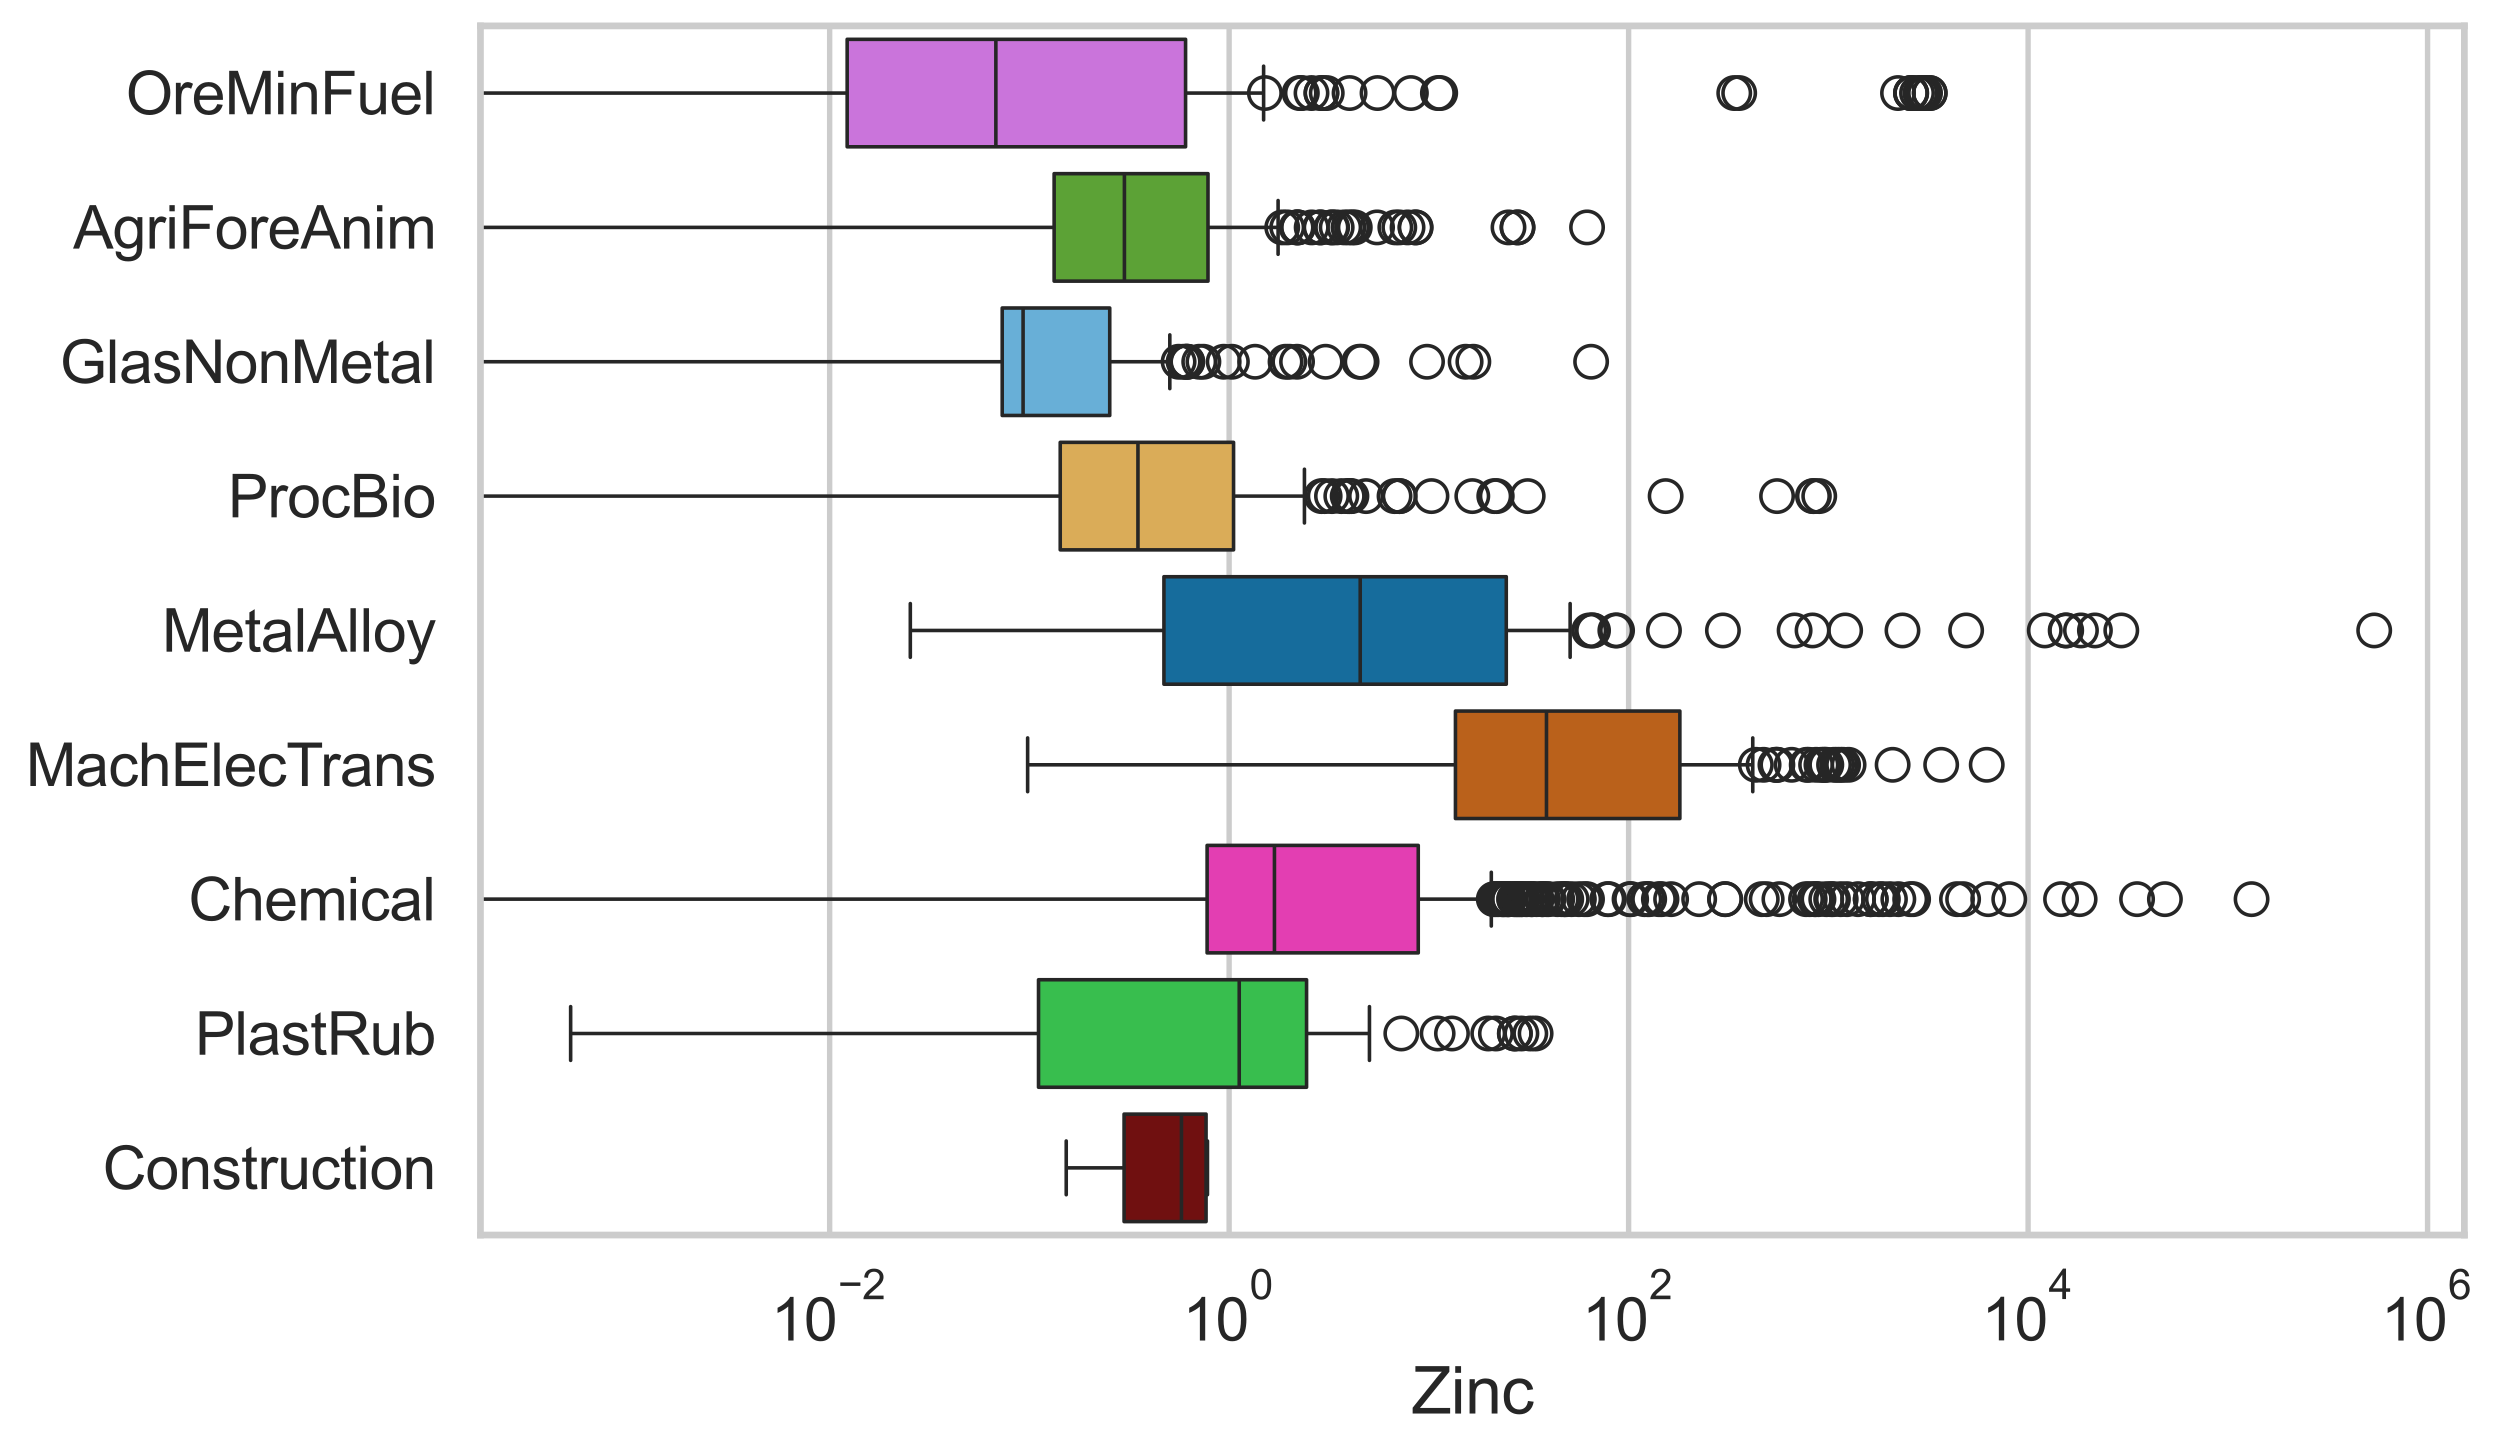 <?xml version="1.0" encoding="utf-8" standalone="no"?>
<!DOCTYPE svg PUBLIC "-//W3C//DTD SVG 1.1//EN"
  "http://www.w3.org/Graphics/SVG/1.1/DTD/svg11.dtd">
<svg xmlns:xlink="http://www.w3.org/1999/xlink" width="695.663pt" height="404.121pt" viewBox="0 0 695.663 404.121" xmlns="http://www.w3.org/2000/svg" version="1.1">
 <defs>
  <style type="text/css">*{stroke-linejoin: round; stroke-linecap: butt}</style>
 </defs>
 <g id="figure_1">
  <g id="patch_1">
   <path d="M 0 404.121 
L 695.663 404.121 
L 695.663 0 
L 0 0 
z
" style="fill: #ffffff"/>
  </g>
  <g id="axes_1">
   <g id="patch_2">
    <path d="M 133.697 343.665 
L 685.75 343.665 
L 685.75 7.2 
L 133.697 7.2 
z
" style="fill: #ffffff"/>
   </g>
   <g id="matplotlib.axis_1">
    <g id="xtick_1">
     <g id="line2d_1">
      <path d="M 230.863 343.665 
L 230.863 7.2 
" clip-path="url(#p34b3067b5f)" style="fill: none; stroke: #cccccc; stroke-width: 1.5; stroke-linecap: round"/>
     </g>
     <g id="text_1">
      <!-- $\mathdefault{10^{-2}}$ -->
      <g style="fill: #262626" transform="translate(214.528 373.18) scale(0.165 -0.165)">
       <defs>
        <path id="ArialMT-31" d="M 2384 0 
L 1822 0 
L 1822 3584 
Q 1619 3391 1289 3197 
Q 959 3003 697 2906 
L 697 3450 
Q 1169 3672 1522 3987 
Q 1875 4303 2022 4600 
L 2384 4600 
L 2384 0 
z
" transform="scale(0.016)"/>
        <path id="ArialMT-30" d="M 266 2259 
Q 266 3072 433 3567 
Q 600 4063 929 4331 
Q 1259 4600 1759 4600 
Q 2128 4600 2406 4451 
Q 2684 4303 2865 4023 
Q 3047 3744 3150 3342 
Q 3253 2941 3253 2259 
Q 3253 1453 3087 958 
Q 2922 463 2592 192 
Q 2263 -78 1759 -78 
Q 1097 -78 719 397 
Q 266 969 266 2259 
z
M 844 2259 
Q 844 1131 1108 757 
Q 1372 384 1759 384 
Q 2147 384 2411 759 
Q 2675 1134 2675 2259 
Q 2675 3391 2411 3762 
Q 2147 4134 1753 4134 
Q 1366 4134 1134 3806 
Q 844 3388 844 2259 
z
" transform="scale(0.016)"/>
        <path id="ArialMT-2212" d="M 3381 1997 
L 356 1997 
L 356 2522 
L 3381 2522 
L 3381 1997 
z
" transform="scale(0.016)"/>
        <path id="ArialMT-32" d="M 3222 541 
L 3222 0 
L 194 0 
Q 188 203 259 391 
Q 375 700 629 1000 
Q 884 1300 1366 1694 
Q 2113 2306 2375 2664 
Q 2638 3022 2638 3341 
Q 2638 3675 2398 3904 
Q 2159 4134 1775 4134 
Q 1369 4134 1125 3890 
Q 881 3647 878 3216 
L 300 3275 
Q 359 3922 746 4261 
Q 1134 4600 1788 4600 
Q 2447 4600 2831 4234 
Q 3216 3869 3216 3328 
Q 3216 3053 3103 2787 
Q 2991 2522 2730 2228 
Q 2469 1934 1863 1422 
Q 1356 997 1212 845 
Q 1069 694 975 541 
L 3222 541 
z
" transform="scale(0.016)"/>
       </defs>
       <use xlink:href="#ArialMT-31" transform="translate(0 0.994)"/>
       <use xlink:href="#ArialMT-30" transform="translate(55.615 0.994)"/>
       <use xlink:href="#ArialMT-2212" transform="translate(112.973 70.688) scale(0.7)"/>
       <use xlink:href="#ArialMT-32" transform="translate(153.852 70.688) scale(0.7)"/>
      </g>
     </g>
    </g>
    <g id="xtick_2">
     <g id="line2d_2">
      <path d="M 342.025 343.665 
L 342.025 7.2 
" clip-path="url(#p34b3067b5f)" style="fill: none; stroke: #cccccc; stroke-width: 1.5; stroke-linecap: round"/>
     </g>
     <g id="text_2">
      <!-- $\mathdefault{10^{0}}$ -->
      <g style="fill: #262626" transform="translate(329.072 373.18) scale(0.165 -0.165)">
       <use xlink:href="#ArialMT-31" transform="translate(0 0.994)"/>
       <use xlink:href="#ArialMT-30" transform="translate(55.615 0.994)"/>
       <use xlink:href="#ArialMT-30" transform="translate(112.973 70.688) scale(0.7)"/>
      </g>
     </g>
    </g>
    <g id="xtick_3">
     <g id="line2d_3">
      <path d="M 453.187 343.665 
L 453.187 7.2 
" clip-path="url(#p34b3067b5f)" style="fill: none; stroke: #cccccc; stroke-width: 1.5; stroke-linecap: round"/>
     </g>
     <g id="text_3">
      <!-- $\mathdefault{10^{2}}$ -->
      <g style="fill: #262626" transform="translate(440.234 373.18) scale(0.165 -0.165)">
       <use xlink:href="#ArialMT-31" transform="translate(0 0.994)"/>
       <use xlink:href="#ArialMT-30" transform="translate(55.615 0.994)"/>
       <use xlink:href="#ArialMT-32" transform="translate(112.973 70.688) scale(0.7)"/>
      </g>
     </g>
    </g>
    <g id="xtick_4">
     <g id="line2d_4">
      <path d="M 564.349 343.665 
L 564.349 7.2 
" clip-path="url(#p34b3067b5f)" style="fill: none; stroke: #cccccc; stroke-width: 1.5; stroke-linecap: round"/>
     </g>
     <g id="text_4">
      <!-- $\mathdefault{10^{4}}$ -->
      <g style="fill: #262626" transform="translate(551.396 373.015) scale(0.165 -0.165)">
       <defs>
        <path id="ArialMT-34" d="M 2069 0 
L 2069 1097 
L 81 1097 
L 81 1613 
L 2172 4581 
L 2631 4581 
L 2631 1613 
L 3250 1613 
L 3250 1097 
L 2631 1097 
L 2631 0 
L 2069 0 
z
M 2069 1613 
L 2069 3678 
L 634 1613 
L 2069 1613 
z
" transform="scale(0.016)"/>
       </defs>
       <use xlink:href="#ArialMT-31" transform="translate(0 0.202)"/>
       <use xlink:href="#ArialMT-30" transform="translate(55.615 0.202)"/>
       <use xlink:href="#ArialMT-34" transform="translate(112.973 69.895) scale(0.7)"/>
      </g>
     </g>
    </g>
    <g id="xtick_5">
     <g id="line2d_5">
      <path d="M 675.511 343.665 
L 675.511 7.2 
" clip-path="url(#p34b3067b5f)" style="fill: none; stroke: #cccccc; stroke-width: 1.5; stroke-linecap: round"/>
     </g>
     <g id="text_5">
      <!-- $\mathdefault{10^{6}}$ -->
      <g style="fill: #262626" transform="translate(662.558 373.18) scale(0.165 -0.165)">
       <defs>
        <path id="ArialMT-36" d="M 3184 3459 
L 2625 3416 
Q 2550 3747 2413 3897 
Q 2184 4138 1850 4138 
Q 1581 4138 1378 3988 
Q 1113 3794 959 3422 
Q 806 3050 800 2363 
Q 1003 2672 1297 2822 
Q 1591 2972 1913 2972 
Q 2475 2972 2870 2558 
Q 3266 2144 3266 1488 
Q 3266 1056 3080 686 
Q 2894 316 2569 119 
Q 2244 -78 1831 -78 
Q 1128 -78 684 439 
Q 241 956 241 2144 
Q 241 3472 731 4075 
Q 1159 4600 1884 4600 
Q 2425 4600 2770 4297 
Q 3116 3994 3184 3459 
z
M 888 1484 
Q 888 1194 1011 928 
Q 1134 663 1356 523 
Q 1578 384 1822 384 
Q 2178 384 2434 671 
Q 2691 959 2691 1453 
Q 2691 1928 2437 2201 
Q 2184 2475 1800 2475 
Q 1419 2475 1153 2201 
Q 888 1928 888 1484 
z
" transform="scale(0.016)"/>
       </defs>
       <use xlink:href="#ArialMT-31" transform="translate(0 0.994)"/>
       <use xlink:href="#ArialMT-30" transform="translate(55.615 0.994)"/>
       <use xlink:href="#ArialMT-36" transform="translate(112.973 70.688) scale(0.7)"/>
      </g>
     </g>
    </g>
    <g id="text_6">
     <!-- Zinc -->
     <g style="fill: #262626" transform="translate(392.722 393.344) scale(0.18 -0.18)">
      <defs>
       <path id="ArialMT-5a" d="M 128 0 
L 128 563 
L 2475 3497 
Q 2725 3809 2950 4041 
L 394 4041 
L 394 4581 
L 3675 4581 
L 3675 4041 
L 1103 863 
L 825 541 
L 3750 541 
L 3750 0 
L 128 0 
z
" transform="scale(0.016)"/>
       <path id="ArialMT-69" d="M 425 3934 
L 425 4581 
L 988 4581 
L 988 3934 
L 425 3934 
z
M 425 0 
L 425 3319 
L 988 3319 
L 988 0 
L 425 0 
z
" transform="scale(0.016)"/>
       <path id="ArialMT-6e" d="M 422 0 
L 422 3319 
L 928 3319 
L 928 2847 
Q 1294 3394 1984 3394 
Q 2284 3394 2536 3286 
Q 2788 3178 2913 3003 
Q 3038 2828 3088 2588 
Q 3119 2431 3119 2041 
L 3119 0 
L 2556 0 
L 2556 2019 
Q 2556 2363 2490 2533 
Q 2425 2703 2258 2804 
Q 2091 2906 1866 2906 
Q 1506 2906 1245 2678 
Q 984 2450 984 1813 
L 984 0 
L 422 0 
z
" transform="scale(0.016)"/>
       <path id="ArialMT-63" d="M 2588 1216 
L 3141 1144 
Q 3050 572 2676 248 
Q 2303 -75 1759 -75 
Q 1078 -75 664 370 
Q 250 816 250 1647 
Q 250 2184 428 2587 
Q 606 2991 970 3192 
Q 1334 3394 1763 3394 
Q 2303 3394 2647 3120 
Q 2991 2847 3088 2344 
L 2541 2259 
Q 2463 2594 2264 2762 
Q 2066 2931 1784 2931 
Q 1359 2931 1093 2626 
Q 828 2322 828 1663 
Q 828 994 1084 691 
Q 1341 388 1753 388 
Q 2084 388 2306 591 
Q 2528 794 2588 1216 
z
" transform="scale(0.016)"/>
      </defs>
      <use xlink:href="#ArialMT-5a"/>
      <use xlink:href="#ArialMT-69" transform="translate(61.084 0)"/>
      <use xlink:href="#ArialMT-6e" transform="translate(83.301 0)"/>
      <use xlink:href="#ArialMT-63" transform="translate(138.916 0)"/>
     </g>
    </g>
   </g>
   <g id="matplotlib.axis_2">
    <g id="ytick_1">
     <g id="text_7">
      <!-- OreMinFuel -->
      <g style="fill: #262626" transform="translate(35.013 31.798) scale(0.165 -0.165)">
       <defs>
        <path id="ArialMT-4f" d="M 309 2231 
Q 309 3372 921 4017 
Q 1534 4663 2503 4663 
Q 3138 4663 3647 4359 
Q 4156 4056 4423 3514 
Q 4691 2972 4691 2284 
Q 4691 1588 4409 1038 
Q 4128 488 3612 205 
Q 3097 -78 2500 -78 
Q 1853 -78 1343 234 
Q 834 547 571 1087 
Q 309 1628 309 2231 
z
M 934 2222 
Q 934 1394 1379 917 
Q 1825 441 2497 441 
Q 3181 441 3623 922 
Q 4066 1403 4066 2288 
Q 4066 2847 3877 3264 
Q 3688 3681 3323 3911 
Q 2959 4141 2506 4141 
Q 1863 4141 1398 3698 
Q 934 3256 934 2222 
z
" transform="scale(0.016)"/>
        <path id="ArialMT-72" d="M 416 0 
L 416 3319 
L 922 3319 
L 922 2816 
Q 1116 3169 1280 3281 
Q 1444 3394 1641 3394 
Q 1925 3394 2219 3213 
L 2025 2691 
Q 1819 2813 1613 2813 
Q 1428 2813 1281 2702 
Q 1134 2591 1072 2394 
Q 978 2094 978 1738 
L 978 0 
L 416 0 
z
" transform="scale(0.016)"/>
        <path id="ArialMT-65" d="M 2694 1069 
L 3275 997 
Q 3138 488 2766 206 
Q 2394 -75 1816 -75 
Q 1088 -75 661 373 
Q 234 822 234 1631 
Q 234 2469 665 2931 
Q 1097 3394 1784 3394 
Q 2450 3394 2872 2941 
Q 3294 2488 3294 1666 
Q 3294 1616 3291 1516 
L 816 1516 
Q 847 969 1125 678 
Q 1403 388 1819 388 
Q 2128 388 2347 550 
Q 2566 713 2694 1069 
z
M 847 1978 
L 2700 1978 
Q 2663 2397 2488 2606 
Q 2219 2931 1791 2931 
Q 1403 2931 1139 2672 
Q 875 2413 847 1978 
z
" transform="scale(0.016)"/>
        <path id="ArialMT-4d" d="M 475 0 
L 475 4581 
L 1388 4581 
L 2472 1338 
Q 2622 884 2691 659 
Q 2769 909 2934 1394 
L 4031 4581 
L 4847 4581 
L 4847 0 
L 4263 0 
L 4263 3834 
L 2931 0 
L 2384 0 
L 1059 3900 
L 1059 0 
L 475 0 
z
" transform="scale(0.016)"/>
        <path id="ArialMT-46" d="M 525 0 
L 525 4581 
L 3616 4581 
L 3616 4041 
L 1131 4041 
L 1131 2622 
L 3281 2622 
L 3281 2081 
L 1131 2081 
L 1131 0 
L 525 0 
z
" transform="scale(0.016)"/>
        <path id="ArialMT-75" d="M 2597 0 
L 2597 488 
Q 2209 -75 1544 -75 
Q 1250 -75 995 37 
Q 741 150 617 320 
Q 494 491 444 738 
Q 409 903 409 1263 
L 409 3319 
L 972 3319 
L 972 1478 
Q 972 1038 1006 884 
Q 1059 663 1231 536 
Q 1403 409 1656 409 
Q 1909 409 2131 539 
Q 2353 669 2445 892 
Q 2538 1116 2538 1541 
L 2538 3319 
L 3100 3319 
L 3100 0 
L 2597 0 
z
" transform="scale(0.016)"/>
        <path id="ArialMT-6c" d="M 409 0 
L 409 4581 
L 972 4581 
L 972 0 
L 409 0 
z
" transform="scale(0.016)"/>
       </defs>
       <use xlink:href="#ArialMT-4f"/>
       <use xlink:href="#ArialMT-72" transform="translate(77.783 0)"/>
       <use xlink:href="#ArialMT-65" transform="translate(111.084 0)"/>
       <use xlink:href="#ArialMT-4d" transform="translate(166.699 0)"/>
       <use xlink:href="#ArialMT-69" transform="translate(250 0)"/>
       <use xlink:href="#ArialMT-6e" transform="translate(272.217 0)"/>
       <use xlink:href="#ArialMT-46" transform="translate(327.832 0)"/>
       <use xlink:href="#ArialMT-75" transform="translate(388.916 0)"/>
       <use xlink:href="#ArialMT-65" transform="translate(444.531 0)"/>
       <use xlink:href="#ArialMT-6c" transform="translate(500.146 0)"/>
      </g>
     </g>
    </g>
    <g id="ytick_2">
     <g id="text_8">
      <!-- AgriForeAnim -->
      <g style="fill: #262626" transform="translate(20.341 69.183) scale(0.165 -0.165)">
       <defs>
        <path id="ArialMT-41" d="M -9 0 
L 1750 4581 
L 2403 4581 
L 4278 0 
L 3588 0 
L 3053 1388 
L 1138 1388 
L 634 0 
L -9 0 
z
M 1313 1881 
L 2866 1881 
L 2388 3150 
Q 2169 3728 2063 4100 
Q 1975 3659 1816 3225 
L 1313 1881 
z
" transform="scale(0.016)"/>
        <path id="ArialMT-67" d="M 319 -275 
L 866 -356 
Q 900 -609 1056 -725 
Q 1266 -881 1628 -881 
Q 2019 -881 2231 -725 
Q 2444 -569 2519 -288 
Q 2563 -116 2559 434 
Q 2191 0 1641 0 
Q 956 0 581 494 
Q 206 988 206 1678 
Q 206 2153 378 2554 
Q 550 2956 876 3175 
Q 1203 3394 1644 3394 
Q 2231 3394 2613 2919 
L 2613 3319 
L 3131 3319 
L 3131 450 
Q 3131 -325 2973 -648 
Q 2816 -972 2473 -1159 
Q 2131 -1347 1631 -1347 
Q 1038 -1347 672 -1080 
Q 306 -813 319 -275 
z
M 784 1719 
Q 784 1066 1043 766 
Q 1303 466 1694 466 
Q 2081 466 2343 764 
Q 2606 1063 2606 1700 
Q 2606 2309 2336 2618 
Q 2066 2928 1684 2928 
Q 1309 2928 1046 2623 
Q 784 2319 784 1719 
z
" transform="scale(0.016)"/>
        <path id="ArialMT-6f" d="M 213 1659 
Q 213 2581 725 3025 
Q 1153 3394 1769 3394 
Q 2453 3394 2887 2945 
Q 3322 2497 3322 1706 
Q 3322 1066 3130 698 
Q 2938 331 2570 128 
Q 2203 -75 1769 -75 
Q 1072 -75 642 372 
Q 213 819 213 1659 
z
M 791 1659 
Q 791 1022 1069 705 
Q 1347 388 1769 388 
Q 2188 388 2466 706 
Q 2744 1025 2744 1678 
Q 2744 2294 2464 2611 
Q 2184 2928 1769 2928 
Q 1347 2928 1069 2612 
Q 791 2297 791 1659 
z
" transform="scale(0.016)"/>
        <path id="ArialMT-6d" d="M 422 0 
L 422 3319 
L 925 3319 
L 925 2853 
Q 1081 3097 1340 3245 
Q 1600 3394 1931 3394 
Q 2300 3394 2536 3241 
Q 2772 3088 2869 2813 
Q 3263 3394 3894 3394 
Q 4388 3394 4653 3120 
Q 4919 2847 4919 2278 
L 4919 0 
L 4359 0 
L 4359 2091 
Q 4359 2428 4304 2576 
Q 4250 2725 4106 2815 
Q 3963 2906 3769 2906 
Q 3419 2906 3187 2673 
Q 2956 2441 2956 1928 
L 2956 0 
L 2394 0 
L 2394 2156 
Q 2394 2531 2256 2718 
Q 2119 2906 1806 2906 
Q 1569 2906 1367 2781 
Q 1166 2656 1075 2415 
Q 984 2175 984 1722 
L 984 0 
L 422 0 
z
" transform="scale(0.016)"/>
       </defs>
       <use xlink:href="#ArialMT-41"/>
       <use xlink:href="#ArialMT-67" transform="translate(66.699 0)"/>
       <use xlink:href="#ArialMT-72" transform="translate(122.314 0)"/>
       <use xlink:href="#ArialMT-69" transform="translate(155.615 0)"/>
       <use xlink:href="#ArialMT-46" transform="translate(177.832 0)"/>
       <use xlink:href="#ArialMT-6f" transform="translate(238.916 0)"/>
       <use xlink:href="#ArialMT-72" transform="translate(294.531 0)"/>
       <use xlink:href="#ArialMT-65" transform="translate(327.832 0)"/>
       <use xlink:href="#ArialMT-41" transform="translate(383.447 0)"/>
       <use xlink:href="#ArialMT-6e" transform="translate(450.146 0)"/>
       <use xlink:href="#ArialMT-69" transform="translate(505.762 0)"/>
       <use xlink:href="#ArialMT-6d" transform="translate(527.979 0)"/>
      </g>
     </g>
    </g>
    <g id="ytick_3">
     <g id="text_9">
      <!-- GlasNonMetal -->
      <g style="fill: #262626" transform="translate(16.659 106.568) scale(0.165 -0.165)">
       <defs>
        <path id="ArialMT-47" d="M 2638 1797 
L 2638 2334 
L 4578 2338 
L 4578 638 
Q 4131 281 3656 101 
Q 3181 -78 2681 -78 
Q 2006 -78 1454 211 
Q 903 500 622 1047 
Q 341 1594 341 2269 
Q 341 2938 620 3517 
Q 900 4097 1425 4378 
Q 1950 4659 2634 4659 
Q 3131 4659 3532 4498 
Q 3934 4338 4162 4050 
Q 4391 3763 4509 3300 
L 3963 3150 
Q 3859 3500 3706 3700 
Q 3553 3900 3268 4020 
Q 2984 4141 2638 4141 
Q 2222 4141 1919 4014 
Q 1616 3888 1430 3681 
Q 1244 3475 1141 3228 
Q 966 2803 966 2306 
Q 966 1694 1177 1281 
Q 1388 869 1791 669 
Q 2194 469 2647 469 
Q 3041 469 3416 620 
Q 3791 772 3984 944 
L 3984 1797 
L 2638 1797 
z
" transform="scale(0.016)"/>
        <path id="ArialMT-61" d="M 2588 409 
Q 2275 144 1986 34 
Q 1697 -75 1366 -75 
Q 819 -75 525 192 
Q 231 459 231 875 
Q 231 1119 342 1320 
Q 453 1522 633 1644 
Q 813 1766 1038 1828 
Q 1203 1872 1538 1913 
Q 2219 1994 2541 2106 
Q 2544 2222 2544 2253 
Q 2544 2597 2384 2738 
Q 2169 2928 1744 2928 
Q 1347 2928 1158 2789 
Q 969 2650 878 2297 
L 328 2372 
Q 403 2725 575 2942 
Q 747 3159 1072 3276 
Q 1397 3394 1825 3394 
Q 2250 3394 2515 3294 
Q 2781 3194 2906 3042 
Q 3031 2891 3081 2659 
Q 3109 2516 3109 2141 
L 3109 1391 
Q 3109 606 3145 398 
Q 3181 191 3288 0 
L 2700 0 
Q 2613 175 2588 409 
z
M 2541 1666 
Q 2234 1541 1622 1453 
Q 1275 1403 1131 1340 
Q 988 1278 909 1158 
Q 831 1038 831 891 
Q 831 666 1001 516 
Q 1172 366 1500 366 
Q 1825 366 2078 508 
Q 2331 650 2450 897 
Q 2541 1088 2541 1459 
L 2541 1666 
z
" transform="scale(0.016)"/>
        <path id="ArialMT-73" d="M 197 991 
L 753 1078 
Q 800 744 1014 566 
Q 1228 388 1613 388 
Q 2000 388 2187 545 
Q 2375 703 2375 916 
Q 2375 1106 2209 1216 
Q 2094 1291 1634 1406 
Q 1016 1563 777 1677 
Q 538 1791 414 1992 
Q 291 2194 291 2438 
Q 291 2659 392 2848 
Q 494 3038 669 3163 
Q 800 3259 1026 3326 
Q 1253 3394 1513 3394 
Q 1903 3394 2198 3281 
Q 2494 3169 2634 2976 
Q 2775 2784 2828 2463 
L 2278 2388 
Q 2241 2644 2061 2787 
Q 1881 2931 1553 2931 
Q 1166 2931 1000 2803 
Q 834 2675 834 2503 
Q 834 2394 903 2306 
Q 972 2216 1119 2156 
Q 1203 2125 1616 2013 
Q 2213 1853 2448 1751 
Q 2684 1650 2818 1456 
Q 2953 1263 2953 975 
Q 2953 694 2789 445 
Q 2625 197 2315 61 
Q 2006 -75 1616 -75 
Q 969 -75 630 194 
Q 291 463 197 991 
z
" transform="scale(0.016)"/>
        <path id="ArialMT-4e" d="M 488 0 
L 488 4581 
L 1109 4581 
L 3516 984 
L 3516 4581 
L 4097 4581 
L 4097 0 
L 3475 0 
L 1069 3600 
L 1069 0 
L 488 0 
z
" transform="scale(0.016)"/>
        <path id="ArialMT-74" d="M 1650 503 
L 1731 6 
Q 1494 -44 1306 -44 
Q 1000 -44 831 53 
Q 663 150 594 308 
Q 525 466 525 972 
L 525 2881 
L 113 2881 
L 113 3319 
L 525 3319 
L 525 4141 
L 1084 4478 
L 1084 3319 
L 1650 3319 
L 1650 2881 
L 1084 2881 
L 1084 941 
Q 1084 700 1114 631 
Q 1144 563 1211 522 
Q 1278 481 1403 481 
Q 1497 481 1650 503 
z
" transform="scale(0.016)"/>
       </defs>
       <use xlink:href="#ArialMT-47"/>
       <use xlink:href="#ArialMT-6c" transform="translate(77.783 0)"/>
       <use xlink:href="#ArialMT-61" transform="translate(100 0)"/>
       <use xlink:href="#ArialMT-73" transform="translate(155.615 0)"/>
       <use xlink:href="#ArialMT-4e" transform="translate(205.615 0)"/>
       <use xlink:href="#ArialMT-6f" transform="translate(277.832 0)"/>
       <use xlink:href="#ArialMT-6e" transform="translate(333.447 0)"/>
       <use xlink:href="#ArialMT-4d" transform="translate(389.062 0)"/>
       <use xlink:href="#ArialMT-65" transform="translate(472.363 0)"/>
       <use xlink:href="#ArialMT-74" transform="translate(527.979 0)"/>
       <use xlink:href="#ArialMT-61" transform="translate(555.762 0)"/>
       <use xlink:href="#ArialMT-6c" transform="translate(611.377 0)"/>
      </g>
     </g>
    </g>
    <g id="ytick_4">
     <g id="text_10">
      <!-- ProcBio -->
      <g style="fill: #262626" transform="translate(63.424 143.953) scale(0.165 -0.165)">
       <defs>
        <path id="ArialMT-50" d="M 494 0 
L 494 4581 
L 2222 4581 
Q 2678 4581 2919 4538 
Q 3256 4481 3484 4323 
Q 3713 4166 3852 3881 
Q 3991 3597 3991 3256 
Q 3991 2672 3619 2267 
Q 3247 1863 2275 1863 
L 1100 1863 
L 1100 0 
L 494 0 
z
M 1100 2403 
L 2284 2403 
Q 2872 2403 3119 2622 
Q 3366 2841 3366 3238 
Q 3366 3525 3220 3729 
Q 3075 3934 2838 4000 
Q 2684 4041 2272 4041 
L 1100 4041 
L 1100 2403 
z
" transform="scale(0.016)"/>
        <path id="ArialMT-42" d="M 469 0 
L 469 4581 
L 2188 4581 
Q 2713 4581 3030 4442 
Q 3347 4303 3526 4014 
Q 3706 3725 3706 3409 
Q 3706 3116 3547 2856 
Q 3388 2597 3066 2438 
Q 3481 2316 3704 2022 
Q 3928 1728 3928 1328 
Q 3928 1006 3792 729 
Q 3656 453 3456 303 
Q 3256 153 2954 76 
Q 2653 0 2216 0 
L 469 0 
z
M 1075 2656 
L 2066 2656 
Q 2469 2656 2644 2709 
Q 2875 2778 2992 2937 
Q 3109 3097 3109 3338 
Q 3109 3566 3000 3739 
Q 2891 3913 2687 3977 
Q 2484 4041 1991 4041 
L 1075 4041 
L 1075 2656 
z
M 1075 541 
L 2216 541 
Q 2509 541 2628 563 
Q 2838 600 2978 687 
Q 3119 775 3209 942 
Q 3300 1109 3300 1328 
Q 3300 1584 3169 1773 
Q 3038 1963 2805 2039 
Q 2572 2116 2134 2116 
L 1075 2116 
L 1075 541 
z
" transform="scale(0.016)"/>
       </defs>
       <use xlink:href="#ArialMT-50"/>
       <use xlink:href="#ArialMT-72" transform="translate(66.699 0)"/>
       <use xlink:href="#ArialMT-6f" transform="translate(100 0)"/>
       <use xlink:href="#ArialMT-63" transform="translate(155.615 0)"/>
       <use xlink:href="#ArialMT-42" transform="translate(205.615 0)"/>
       <use xlink:href="#ArialMT-69" transform="translate(272.314 0)"/>
       <use xlink:href="#ArialMT-6f" transform="translate(294.531 0)"/>
      </g>
     </g>
    </g>
    <g id="ytick_5">
     <g id="text_11">
      <!-- MetalAlloy -->
      <g style="fill: #262626" transform="translate(45.088 181.337) scale(0.165 -0.165)">
       <defs>
        <path id="ArialMT-79" d="M 397 -1278 
L 334 -750 
Q 519 -800 656 -800 
Q 844 -800 956 -737 
Q 1069 -675 1141 -563 
Q 1194 -478 1313 -144 
Q 1328 -97 1363 -6 
L 103 3319 
L 709 3319 
L 1400 1397 
Q 1534 1031 1641 628 
Q 1738 1016 1872 1384 
L 2581 3319 
L 3144 3319 
L 1881 -56 
Q 1678 -603 1566 -809 
Q 1416 -1088 1222 -1217 
Q 1028 -1347 759 -1347 
Q 597 -1347 397 -1278 
z
" transform="scale(0.016)"/>
       </defs>
       <use xlink:href="#ArialMT-4d"/>
       <use xlink:href="#ArialMT-65" transform="translate(83.301 0)"/>
       <use xlink:href="#ArialMT-74" transform="translate(138.916 0)"/>
       <use xlink:href="#ArialMT-61" transform="translate(166.699 0)"/>
       <use xlink:href="#ArialMT-6c" transform="translate(222.314 0)"/>
       <use xlink:href="#ArialMT-41" transform="translate(244.531 0)"/>
       <use xlink:href="#ArialMT-6c" transform="translate(311.23 0)"/>
       <use xlink:href="#ArialMT-6c" transform="translate(333.447 0)"/>
       <use xlink:href="#ArialMT-6f" transform="translate(355.664 0)"/>
       <use xlink:href="#ArialMT-79" transform="translate(411.279 0)"/>
      </g>
     </g>
    </g>
    <g id="ytick_6">
     <g id="text_12">
      <!-- MachElecTrans -->
      <g style="fill: #262626" transform="translate(7.2 218.722) scale(0.165 -0.165)">
       <defs>
        <path id="ArialMT-68" d="M 422 0 
L 422 4581 
L 984 4581 
L 984 2938 
Q 1378 3394 1978 3394 
Q 2347 3394 2619 3248 
Q 2891 3103 3008 2847 
Q 3125 2591 3125 2103 
L 3125 0 
L 2563 0 
L 2563 2103 
Q 2563 2525 2380 2717 
Q 2197 2909 1863 2909 
Q 1613 2909 1392 2779 
Q 1172 2650 1078 2428 
Q 984 2206 984 1816 
L 984 0 
L 422 0 
z
" transform="scale(0.016)"/>
        <path id="ArialMT-45" d="M 506 0 
L 506 4581 
L 3819 4581 
L 3819 4041 
L 1113 4041 
L 1113 2638 
L 3647 2638 
L 3647 2100 
L 1113 2100 
L 1113 541 
L 3925 541 
L 3925 0 
L 506 0 
z
" transform="scale(0.016)"/>
        <path id="ArialMT-54" d="M 1659 0 
L 1659 4041 
L 150 4041 
L 150 4581 
L 3781 4581 
L 3781 4041 
L 2266 4041 
L 2266 0 
L 1659 0 
z
" transform="scale(0.016)"/>
       </defs>
       <use xlink:href="#ArialMT-4d"/>
       <use xlink:href="#ArialMT-61" transform="translate(83.301 0)"/>
       <use xlink:href="#ArialMT-63" transform="translate(138.916 0)"/>
       <use xlink:href="#ArialMT-68" transform="translate(188.916 0)"/>
       <use xlink:href="#ArialMT-45" transform="translate(244.531 0)"/>
       <use xlink:href="#ArialMT-6c" transform="translate(311.23 0)"/>
       <use xlink:href="#ArialMT-65" transform="translate(333.447 0)"/>
       <use xlink:href="#ArialMT-63" transform="translate(389.062 0)"/>
       <use xlink:href="#ArialMT-54" transform="translate(439.062 0)"/>
       <use xlink:href="#ArialMT-72" transform="translate(496.396 0)"/>
       <use xlink:href="#ArialMT-61" transform="translate(529.697 0)"/>
       <use xlink:href="#ArialMT-6e" transform="translate(585.312 0)"/>
       <use xlink:href="#ArialMT-73" transform="translate(640.928 0)"/>
      </g>
     </g>
    </g>
    <g id="ytick_7">
     <g id="text_13">
      <!-- Chemical -->
      <g style="fill: #262626" transform="translate(52.428 256.107) scale(0.165 -0.165)">
       <defs>
        <path id="ArialMT-43" d="M 3763 1606 
L 4369 1453 
Q 4178 706 3683 314 
Q 3188 -78 2472 -78 
Q 1731 -78 1267 223 
Q 803 525 561 1097 
Q 319 1669 319 2325 
Q 319 3041 592 3573 
Q 866 4106 1370 4382 
Q 1875 4659 2481 4659 
Q 3169 4659 3637 4309 
Q 4106 3959 4291 3325 
L 3694 3184 
Q 3534 3684 3231 3912 
Q 2928 4141 2469 4141 
Q 1941 4141 1586 3887 
Q 1231 3634 1087 3207 
Q 944 2781 944 2328 
Q 944 1744 1114 1308 
Q 1284 872 1643 656 
Q 2003 441 2422 441 
Q 2931 441 3284 734 
Q 3638 1028 3763 1606 
z
" transform="scale(0.016)"/>
       </defs>
       <use xlink:href="#ArialMT-43"/>
       <use xlink:href="#ArialMT-68" transform="translate(72.217 0)"/>
       <use xlink:href="#ArialMT-65" transform="translate(127.832 0)"/>
       <use xlink:href="#ArialMT-6d" transform="translate(183.447 0)"/>
       <use xlink:href="#ArialMT-69" transform="translate(266.748 0)"/>
       <use xlink:href="#ArialMT-63" transform="translate(288.965 0)"/>
       <use xlink:href="#ArialMT-61" transform="translate(338.965 0)"/>
       <use xlink:href="#ArialMT-6c" transform="translate(394.58 0)"/>
      </g>
     </g>
    </g>
    <g id="ytick_8">
     <g id="text_14">
      <!-- PlastRub -->
      <g style="fill: #262626" transform="translate(54.248 293.492) scale(0.165 -0.165)">
       <defs>
        <path id="ArialMT-52" d="M 503 0 
L 503 4581 
L 2534 4581 
Q 3147 4581 3465 4457 
Q 3784 4334 3975 4021 
Q 4166 3709 4166 3331 
Q 4166 2844 3850 2509 
Q 3534 2175 2875 2084 
Q 3116 1969 3241 1856 
Q 3506 1613 3744 1247 
L 4541 0 
L 3778 0 
L 3172 953 
Q 2906 1366 2734 1584 
Q 2563 1803 2427 1890 
Q 2291 1978 2150 2013 
Q 2047 2034 1813 2034 
L 1109 2034 
L 1109 0 
L 503 0 
z
M 1109 2559 
L 2413 2559 
Q 2828 2559 3062 2645 
Q 3297 2731 3419 2920 
Q 3541 3109 3541 3331 
Q 3541 3656 3305 3865 
Q 3069 4075 2559 4075 
L 1109 4075 
L 1109 2559 
z
" transform="scale(0.016)"/>
        <path id="ArialMT-62" d="M 941 0 
L 419 0 
L 419 4581 
L 981 4581 
L 981 2947 
Q 1338 3394 1891 3394 
Q 2197 3394 2470 3270 
Q 2744 3147 2920 2923 
Q 3097 2700 3197 2384 
Q 3297 2069 3297 1709 
Q 3297 856 2875 390 
Q 2453 -75 1863 -75 
Q 1275 -75 941 416 
L 941 0 
z
M 934 1684 
Q 934 1088 1097 822 
Q 1363 388 1816 388 
Q 2184 388 2453 708 
Q 2722 1028 2722 1663 
Q 2722 2313 2464 2622 
Q 2206 2931 1841 2931 
Q 1472 2931 1203 2611 
Q 934 2291 934 1684 
z
" transform="scale(0.016)"/>
       </defs>
       <use xlink:href="#ArialMT-50"/>
       <use xlink:href="#ArialMT-6c" transform="translate(66.699 0)"/>
       <use xlink:href="#ArialMT-61" transform="translate(88.916 0)"/>
       <use xlink:href="#ArialMT-73" transform="translate(144.531 0)"/>
       <use xlink:href="#ArialMT-74" transform="translate(194.531 0)"/>
       <use xlink:href="#ArialMT-52" transform="translate(222.314 0)"/>
       <use xlink:href="#ArialMT-75" transform="translate(294.531 0)"/>
       <use xlink:href="#ArialMT-62" transform="translate(350.146 0)"/>
      </g>
     </g>
    </g>
    <g id="ytick_9">
     <g id="text_15">
      <!-- Construction -->
      <g style="fill: #262626" transform="translate(28.575 330.877) scale(0.165 -0.165)">
       <use xlink:href="#ArialMT-43"/>
       <use xlink:href="#ArialMT-6f" transform="translate(72.217 0)"/>
       <use xlink:href="#ArialMT-6e" transform="translate(127.832 0)"/>
       <use xlink:href="#ArialMT-73" transform="translate(183.447 0)"/>
       <use xlink:href="#ArialMT-74" transform="translate(233.447 0)"/>
       <use xlink:href="#ArialMT-72" transform="translate(261.23 0)"/>
       <use xlink:href="#ArialMT-75" transform="translate(294.531 0)"/>
       <use xlink:href="#ArialMT-63" transform="translate(350.146 0)"/>
       <use xlink:href="#ArialMT-74" transform="translate(400.146 0)"/>
       <use xlink:href="#ArialMT-69" transform="translate(427.93 0)"/>
       <use xlink:href="#ArialMT-6f" transform="translate(450.146 0)"/>
       <use xlink:href="#ArialMT-6e" transform="translate(505.762 0)"/>
      </g>
     </g>
    </g>
   </g>
   <g id="patch_3">
    <path d="M 235.737 10.938 
L 235.737 40.846 
L 329.902 40.846 
L 329.902 10.938 
L 235.737 10.938 
z
" clip-path="url(#p34b3067b5f)" style="fill: #ca74db; stroke: #262626; stroke-linejoin: miter"/>
   </g>
   <g id="line2d_6">
    <path d="M 235.737 25.892 
L -1 25.892 
" clip-path="url(#p34b3067b5f)" style="fill: none; stroke: #262626"/>
   </g>
   <g id="line2d_7">
    <path d="M 329.902 25.892 
L 351.62 25.892 
" clip-path="url(#p34b3067b5f)" style="fill: none; stroke: #262626"/>
   </g>
   <g id="line2d_8">
    <path clip-path="url(#p34b3067b5f)" style="fill: none; stroke: #262626; stroke-linecap: round"/>
   </g>
   <g id="line2d_9">
    <path d="M 351.62 18.415 
L 351.62 33.369 
" clip-path="url(#p34b3067b5f)" style="fill: none; stroke: #262626; stroke-linecap: round"/>
   </g>
   <g id="line2d_10">
    <defs>
     <path id="m1f76f73c91" d="M 0 4.5 
C 1.193 4.5 2.338 4.026 3.182 3.182 
C 4.026 2.338 4.5 1.193 4.5 0 
C 4.5 -1.193 4.026 -2.338 3.182 -3.182 
C 2.338 -4.026 1.193 -4.5 0 -4.5 
C -1.193 -4.5 -2.338 -4.026 -3.182 -3.182 
C -4.026 -2.338 -4.5 -1.193 -4.5 0 
C -4.5 1.193 -4.026 2.338 -3.182 3.182 
C -2.338 4.026 -1.193 4.5 0 4.5 
z
" style="stroke: #262626"/>
    </defs>
    <g clip-path="url(#p34b3067b5f)">
     <use xlink:href="#m1f76f73c91" x="535.141" y="25.892" style="fill-opacity: 0; stroke: #262626"/>
     <use xlink:href="#m1f76f73c91" x="531.763" y="25.892" style="fill-opacity: 0; stroke: #262626"/>
     <use xlink:href="#m1f76f73c91" x="392.603" y="25.892" style="fill-opacity: 0; stroke: #262626"/>
     <use xlink:href="#m1f76f73c91" x="351.974" y="25.892" style="fill-opacity: 0; stroke: #262626"/>
     <use xlink:href="#m1f76f73c91" x="362.257" y="25.892" style="fill-opacity: 0; stroke: #262626"/>
     <use xlink:href="#m1f76f73c91" x="364.946" y="25.892" style="fill-opacity: 0; stroke: #262626"/>
     <use xlink:href="#m1f76f73c91" x="361.631" y="25.892" style="fill-opacity: 0; stroke: #262626"/>
     <use xlink:href="#m1f76f73c91" x="400.759" y="25.892" style="fill-opacity: 0; stroke: #262626"/>
     <use xlink:href="#m1f76f73c91" x="383.321" y="25.892" style="fill-opacity: 0; stroke: #262626"/>
     <use xlink:href="#m1f76f73c91" x="536.976" y="25.892" style="fill-opacity: 0; stroke: #262626"/>
     <use xlink:href="#m1f76f73c91" x="375.537" y="25.892" style="fill-opacity: 0; stroke: #262626"/>
     <use xlink:href="#m1f76f73c91" x="535.675" y="25.892" style="fill-opacity: 0; stroke: #262626"/>
     <use xlink:href="#m1f76f73c91" x="367.694" y="25.892" style="fill-opacity: 0; stroke: #262626"/>
     <use xlink:href="#m1f76f73c91" x="534.371" y="25.892" style="fill-opacity: 0; stroke: #262626"/>
     <use xlink:href="#m1f76f73c91" x="483.954" y="25.892" style="fill-opacity: 0; stroke: #262626"/>
     <use xlink:href="#m1f76f73c91" x="531.789" y="25.892" style="fill-opacity: 0; stroke: #262626"/>
     <use xlink:href="#m1f76f73c91" x="369.186" y="25.892" style="fill-opacity: 0; stroke: #262626"/>
     <use xlink:href="#m1f76f73c91" x="534.969" y="25.892" style="fill-opacity: 0; stroke: #262626"/>
     <use xlink:href="#m1f76f73c91" x="536.976" y="25.892" style="fill-opacity: 0; stroke: #262626"/>
     <use xlink:href="#m1f76f73c91" x="482.585" y="25.892" style="fill-opacity: 0; stroke: #262626"/>
     <use xlink:href="#m1f76f73c91" x="400.113" y="25.892" style="fill-opacity: 0; stroke: #262626"/>
     <use xlink:href="#m1f76f73c91" x="367.721" y="25.892" style="fill-opacity: 0; stroke: #262626"/>
     <use xlink:href="#m1f76f73c91" x="531.835" y="25.892" style="fill-opacity: 0; stroke: #262626"/>
     <use xlink:href="#m1f76f73c91" x="534.969" y="25.892" style="fill-opacity: 0; stroke: #262626"/>
     <use xlink:href="#m1f76f73c91" x="533.439" y="25.892" style="fill-opacity: 0; stroke: #262626"/>
     <use xlink:href="#m1f76f73c91" x="528.148" y="25.892" style="fill-opacity: 0; stroke: #262626"/>
    </g>
   </g>
   <g id="patch_4">
    <path d="M 293.328 48.323 
L 293.328 78.231 
L 336.143 78.231 
L 336.143 48.323 
L 293.328 48.323 
z
" clip-path="url(#p34b3067b5f)" style="fill: #5ca236; stroke: #262626; stroke-linejoin: miter"/>
   </g>
   <g id="line2d_11">
    <path d="M 293.328 63.277 
L -1 63.277 
" clip-path="url(#p34b3067b5f)" style="fill: none; stroke: #262626"/>
   </g>
   <g id="line2d_12">
    <path d="M 336.143 63.277 
L 355.648 63.277 
" clip-path="url(#p34b3067b5f)" style="fill: none; stroke: #262626"/>
   </g>
   <g id="line2d_13">
    <path clip-path="url(#p34b3067b5f)" style="fill: none; stroke: #262626; stroke-linecap: round"/>
   </g>
   <g id="line2d_14">
    <path d="M 355.648 55.8 
L 355.648 70.754 
" clip-path="url(#p34b3067b5f)" style="fill: none; stroke: #262626; stroke-linecap: round"/>
   </g>
   <g id="line2d_15">
    <g clip-path="url(#p34b3067b5f)">
     <use xlink:href="#m1f76f73c91" x="358.189" y="63.277" style="fill-opacity: 0; stroke: #262626"/>
     <use xlink:href="#m1f76f73c91" x="361.184" y="63.277" style="fill-opacity: 0; stroke: #262626"/>
     <use xlink:href="#m1f76f73c91" x="374.049" y="63.277" style="fill-opacity: 0; stroke: #262626"/>
     <use xlink:href="#m1f76f73c91" x="367.476" y="63.277" style="fill-opacity: 0; stroke: #262626"/>
     <use xlink:href="#m1f76f73c91" x="388.273" y="63.277" style="fill-opacity: 0; stroke: #262626"/>
     <use xlink:href="#m1f76f73c91" x="441.622" y="63.277" style="fill-opacity: 0; stroke: #262626"/>
     <use xlink:href="#m1f76f73c91" x="393.856" y="63.277" style="fill-opacity: 0; stroke: #262626"/>
     <use xlink:href="#m1f76f73c91" x="391.671" y="63.277" style="fill-opacity: 0; stroke: #262626"/>
     <use xlink:href="#m1f76f73c91" x="376.222" y="63.277" style="fill-opacity: 0; stroke: #262626"/>
     <use xlink:href="#m1f76f73c91" x="375.238" y="63.277" style="fill-opacity: 0; stroke: #262626"/>
     <use xlink:href="#m1f76f73c91" x="371.954" y="63.277" style="fill-opacity: 0; stroke: #262626"/>
     <use xlink:href="#m1f76f73c91" x="370.504" y="63.277" style="fill-opacity: 0; stroke: #262626"/>
     <use xlink:href="#m1f76f73c91" x="393.939" y="63.277" style="fill-opacity: 0; stroke: #262626"/>
     <use xlink:href="#m1f76f73c91" x="383.187" y="63.277" style="fill-opacity: 0; stroke: #262626"/>
     <use xlink:href="#m1f76f73c91" x="360.794" y="63.277" style="fill-opacity: 0; stroke: #262626"/>
     <use xlink:href="#m1f76f73c91" x="419.759" y="63.277" style="fill-opacity: 0; stroke: #262626"/>
     <use xlink:href="#m1f76f73c91" x="422.29" y="63.277" style="fill-opacity: 0; stroke: #262626"/>
     <use xlink:href="#m1f76f73c91" x="422.265" y="63.277" style="fill-opacity: 0; stroke: #262626"/>
     <use xlink:href="#m1f76f73c91" x="370.7" y="63.277" style="fill-opacity: 0; stroke: #262626"/>
     <use xlink:href="#m1f76f73c91" x="356.801" y="63.277" style="fill-opacity: 0; stroke: #262626"/>
     <use xlink:href="#m1f76f73c91" x="389.377" y="63.277" style="fill-opacity: 0; stroke: #262626"/>
     <use xlink:href="#m1f76f73c91" x="361.11" y="63.277" style="fill-opacity: 0; stroke: #262626"/>
     <use xlink:href="#m1f76f73c91" x="367.358" y="63.277" style="fill-opacity: 0; stroke: #262626"/>
     <use xlink:href="#m1f76f73c91" x="364.989" y="63.277" style="fill-opacity: 0; stroke: #262626"/>
     <use xlink:href="#m1f76f73c91" x="376.985" y="63.277" style="fill-opacity: 0; stroke: #262626"/>
    </g>
   </g>
   <g id="patch_5">
    <path d="M 278.88 85.708 
L 278.88 115.616 
L 308.8 115.616 
L 308.8 85.708 
L 278.88 85.708 
z
" clip-path="url(#p34b3067b5f)" style="fill: #68afd7; stroke: #262626; stroke-linejoin: miter"/>
   </g>
   <g id="line2d_16">
    <path d="M 278.88 100.662 
L -1 100.662 
" clip-path="url(#p34b3067b5f)" style="fill: none; stroke: #262626"/>
   </g>
   <g id="line2d_17">
    <path d="M 308.8 100.662 
L 325.518 100.662 
" clip-path="url(#p34b3067b5f)" style="fill: none; stroke: #262626"/>
   </g>
   <g id="line2d_18">
    <path clip-path="url(#p34b3067b5f)" style="fill: none; stroke: #262626; stroke-linecap: round"/>
   </g>
   <g id="line2d_19">
    <path d="M 325.518 93.185 
L 325.518 108.139 
" clip-path="url(#p34b3067b5f)" style="fill: none; stroke: #262626; stroke-linecap: round"/>
   </g>
   <g id="line2d_20">
    <g clip-path="url(#p34b3067b5f)">
     <use xlink:href="#m1f76f73c91" x="330.406" y="100.662" style="fill-opacity: 0; stroke: #262626"/>
     <use xlink:href="#m1f76f73c91" x="397.091" y="100.662" style="fill-opacity: 0; stroke: #262626"/>
     <use xlink:href="#m1f76f73c91" x="442.751" y="100.662" style="fill-opacity: 0; stroke: #262626"/>
     <use xlink:href="#m1f76f73c91" x="333.703" y="100.662" style="fill-opacity: 0; stroke: #262626"/>
     <use xlink:href="#m1f76f73c91" x="407.832" y="100.662" style="fill-opacity: 0; stroke: #262626"/>
     <use xlink:href="#m1f76f73c91" x="378.88" y="100.662" style="fill-opacity: 0; stroke: #262626"/>
     <use xlink:href="#m1f76f73c91" x="368.872" y="100.662" style="fill-opacity: 0; stroke: #262626"/>
     <use xlink:href="#m1f76f73c91" x="378.245" y="100.662" style="fill-opacity: 0; stroke: #262626"/>
     <use xlink:href="#m1f76f73c91" x="327.963" y="100.662" style="fill-opacity: 0; stroke: #262626"/>
     <use xlink:href="#m1f76f73c91" x="409.984" y="100.662" style="fill-opacity: 0; stroke: #262626"/>
     <use xlink:href="#m1f76f73c91" x="360.921" y="100.662" style="fill-opacity: 0; stroke: #262626"/>
     <use xlink:href="#m1f76f73c91" x="349.246" y="100.662" style="fill-opacity: 0; stroke: #262626"/>
     <use xlink:href="#m1f76f73c91" x="342.792" y="100.662" style="fill-opacity: 0; stroke: #262626"/>
     <use xlink:href="#m1f76f73c91" x="330.319" y="100.662" style="fill-opacity: 0; stroke: #262626"/>
     <use xlink:href="#m1f76f73c91" x="330.086" y="100.662" style="fill-opacity: 0; stroke: #262626"/>
     <use xlink:href="#m1f76f73c91" x="358.783" y="100.662" style="fill-opacity: 0; stroke: #262626"/>
     <use xlink:href="#m1f76f73c91" x="329.354" y="100.662" style="fill-opacity: 0; stroke: #262626"/>
     <use xlink:href="#m1f76f73c91" x="334.865" y="100.662" style="fill-opacity: 0; stroke: #262626"/>
     <use xlink:href="#m1f76f73c91" x="357.725" y="100.662" style="fill-opacity: 0; stroke: #262626"/>
     <use xlink:href="#m1f76f73c91" x="340.505" y="100.662" style="fill-opacity: 0; stroke: #262626"/>
    </g>
   </g>
   <g id="patch_6">
    <path d="M 295.024 123.093 
L 295.024 153.001 
L 343.254 153.001 
L 343.254 123.093 
L 295.024 123.093 
z
" clip-path="url(#p34b3067b5f)" style="fill: #daac58; stroke: #262626; stroke-linejoin: miter"/>
   </g>
   <g id="line2d_21">
    <path d="M 295.024 138.047 
L -1 138.047 
" clip-path="url(#p34b3067b5f)" style="fill: none; stroke: #262626"/>
   </g>
   <g id="line2d_22">
    <path d="M 343.254 138.047 
L 362.979 138.047 
" clip-path="url(#p34b3067b5f)" style="fill: none; stroke: #262626"/>
   </g>
   <g id="line2d_23">
    <path clip-path="url(#p34b3067b5f)" style="fill: none; stroke: #262626; stroke-linecap: round"/>
   </g>
   <g id="line2d_24">
    <path d="M 362.979 130.57 
L 362.979 145.524 
" clip-path="url(#p34b3067b5f)" style="fill: none; stroke: #262626; stroke-linecap: round"/>
   </g>
   <g id="line2d_25">
    <g clip-path="url(#p34b3067b5f)">
     <use xlink:href="#m1f76f73c91" x="504.483" y="138.047" style="fill-opacity: 0; stroke: #262626"/>
     <use xlink:href="#m1f76f73c91" x="375.349" y="138.047" style="fill-opacity: 0; stroke: #262626"/>
     <use xlink:href="#m1f76f73c91" x="368.602" y="138.047" style="fill-opacity: 0; stroke: #262626"/>
     <use xlink:href="#m1f76f73c91" x="389.469" y="138.047" style="fill-opacity: 0; stroke: #262626"/>
     <use xlink:href="#m1f76f73c91" x="425.107" y="138.047" style="fill-opacity: 0; stroke: #262626"/>
     <use xlink:href="#m1f76f73c91" x="376.053" y="138.047" style="fill-opacity: 0; stroke: #262626"/>
     <use xlink:href="#m1f76f73c91" x="415.804" y="138.047" style="fill-opacity: 0; stroke: #262626"/>
     <use xlink:href="#m1f76f73c91" x="504.734" y="138.047" style="fill-opacity: 0; stroke: #262626"/>
     <use xlink:href="#m1f76f73c91" x="506.232" y="138.047" style="fill-opacity: 0; stroke: #262626"/>
     <use xlink:href="#m1f76f73c91" x="494.495" y="138.047" style="fill-opacity: 0; stroke: #262626"/>
     <use xlink:href="#m1f76f73c91" x="370.641" y="138.047" style="fill-opacity: 0; stroke: #262626"/>
     <use xlink:href="#m1f76f73c91" x="389.392" y="138.047" style="fill-opacity: 0; stroke: #262626"/>
     <use xlink:href="#m1f76f73c91" x="367.731" y="138.047" style="fill-opacity: 0; stroke: #262626"/>
     <use xlink:href="#m1f76f73c91" x="375.57" y="138.047" style="fill-opacity: 0; stroke: #262626"/>
     <use xlink:href="#m1f76f73c91" x="373.235" y="138.047" style="fill-opacity: 0; stroke: #262626"/>
     <use xlink:href="#m1f76f73c91" x="375.017" y="138.047" style="fill-opacity: 0; stroke: #262626"/>
     <use xlink:href="#m1f76f73c91" x="380.112" y="138.047" style="fill-opacity: 0; stroke: #262626"/>
     <use xlink:href="#m1f76f73c91" x="409.692" y="138.047" style="fill-opacity: 0; stroke: #262626"/>
     <use xlink:href="#m1f76f73c91" x="463.488" y="138.047" style="fill-opacity: 0; stroke: #262626"/>
     <use xlink:href="#m1f76f73c91" x="416.489" y="138.047" style="fill-opacity: 0; stroke: #262626"/>
     <use xlink:href="#m1f76f73c91" x="388.053" y="138.047" style="fill-opacity: 0; stroke: #262626"/>
     <use xlink:href="#m1f76f73c91" x="398.327" y="138.047" style="fill-opacity: 0; stroke: #262626"/>
    </g>
   </g>
   <g id="patch_7">
    <path d="M 323.881 160.478 
L 323.881 190.386 
L 419.143 190.386 
L 419.143 160.478 
L 323.881 160.478 
z
" clip-path="url(#p34b3067b5f)" style="fill: #166c9c; stroke: #262626; stroke-linejoin: miter"/>
   </g>
   <g id="line2d_26">
    <path d="M 323.881 175.432 
L 253.309 175.432 
" clip-path="url(#p34b3067b5f)" style="fill: none; stroke: #262626"/>
   </g>
   <g id="line2d_27">
    <path d="M 419.143 175.432 
L 436.914 175.432 
" clip-path="url(#p34b3067b5f)" style="fill: none; stroke: #262626"/>
   </g>
   <g id="line2d_28">
    <path d="M 253.309 167.955 
L 253.309 182.909 
" clip-path="url(#p34b3067b5f)" style="fill: none; stroke: #262626; stroke-linecap: round"/>
   </g>
   <g id="line2d_29">
    <path d="M 436.914 167.955 
L 436.914 182.909 
" clip-path="url(#p34b3067b5f)" style="fill: none; stroke: #262626; stroke-linecap: round"/>
   </g>
   <g id="line2d_30">
    <g clip-path="url(#p34b3067b5f)">
     <use xlink:href="#m1f76f73c91" x="590.28" y="175.432" style="fill-opacity: 0; stroke: #262626"/>
     <use xlink:href="#m1f76f73c91" x="513.436" y="175.432" style="fill-opacity: 0; stroke: #262626"/>
     <use xlink:href="#m1f76f73c91" x="463.024" y="175.432" style="fill-opacity: 0; stroke: #262626"/>
     <use xlink:href="#m1f76f73c91" x="504.366" y="175.432" style="fill-opacity: 0; stroke: #262626"/>
     <use xlink:href="#m1f76f73c91" x="442.217" y="175.432" style="fill-opacity: 0; stroke: #262626"/>
     <use xlink:href="#m1f76f73c91" x="443.29" y="175.432" style="fill-opacity: 0; stroke: #262626"/>
     <use xlink:href="#m1f76f73c91" x="660.657" y="175.432" style="fill-opacity: 0; stroke: #262626"/>
     <use xlink:href="#m1f76f73c91" x="443.075" y="175.432" style="fill-opacity: 0; stroke: #262626"/>
     <use xlink:href="#m1f76f73c91" x="579.056" y="175.432" style="fill-opacity: 0; stroke: #262626"/>
     <use xlink:href="#m1f76f73c91" x="568.989" y="175.432" style="fill-opacity: 0; stroke: #262626"/>
     <use xlink:href="#m1f76f73c91" x="499.378" y="175.432" style="fill-opacity: 0; stroke: #262626"/>
     <use xlink:href="#m1f76f73c91" x="449.493" y="175.432" style="fill-opacity: 0; stroke: #262626"/>
     <use xlink:href="#m1f76f73c91" x="574.805" y="175.432" style="fill-opacity: 0; stroke: #262626"/>
     <use xlink:href="#m1f76f73c91" x="449.976" y="175.432" style="fill-opacity: 0; stroke: #262626"/>
     <use xlink:href="#m1f76f73c91" x="547.107" y="175.432" style="fill-opacity: 0; stroke: #262626"/>
     <use xlink:href="#m1f76f73c91" x="479.428" y="175.432" style="fill-opacity: 0; stroke: #262626"/>
     <use xlink:href="#m1f76f73c91" x="574.949" y="175.432" style="fill-opacity: 0; stroke: #262626"/>
     <use xlink:href="#m1f76f73c91" x="582.939" y="175.432" style="fill-opacity: 0; stroke: #262626"/>
     <use xlink:href="#m1f76f73c91" x="529.393" y="175.432" style="fill-opacity: 0; stroke: #262626"/>
    </g>
   </g>
   <g id="patch_8">
    <path d="M 405.002 197.863 
L 405.002 227.771 
L 467.446 227.771 
L 467.446 197.863 
L 405.002 197.863 
z
" clip-path="url(#p34b3067b5f)" style="fill: #ba611b; stroke: #262626; stroke-linejoin: miter"/>
   </g>
   <g id="line2d_31">
    <path d="M 405.002 212.817 
L 285.955 212.817 
" clip-path="url(#p34b3067b5f)" style="fill: none; stroke: #262626"/>
   </g>
   <g id="line2d_32">
    <path d="M 467.446 212.817 
L 487.732 212.817 
" clip-path="url(#p34b3067b5f)" style="fill: none; stroke: #262626"/>
   </g>
   <g id="line2d_33">
    <path d="M 285.955 205.34 
L 285.955 220.294 
" clip-path="url(#p34b3067b5f)" style="fill: none; stroke: #262626; stroke-linecap: round"/>
   </g>
   <g id="line2d_34">
    <path d="M 487.732 205.34 
L 487.732 220.294 
" clip-path="url(#p34b3067b5f)" style="fill: none; stroke: #262626; stroke-linecap: round"/>
   </g>
   <g id="line2d_35">
    <g clip-path="url(#p34b3067b5f)">
     <use xlink:href="#m1f76f73c91" x="494.396" y="212.817" style="fill-opacity: 0; stroke: #262626"/>
     <use xlink:href="#m1f76f73c91" x="505.36" y="212.817" style="fill-opacity: 0; stroke: #262626"/>
     <use xlink:href="#m1f76f73c91" x="512.883" y="212.817" style="fill-opacity: 0; stroke: #262626"/>
     <use xlink:href="#m1f76f73c91" x="514.393" y="212.817" style="fill-opacity: 0; stroke: #262626"/>
     <use xlink:href="#m1f76f73c91" x="540.161" y="212.817" style="fill-opacity: 0; stroke: #262626"/>
     <use xlink:href="#m1f76f73c91" x="510.352" y="212.817" style="fill-opacity: 0; stroke: #262626"/>
     <use xlink:href="#m1f76f73c91" x="526.65" y="212.817" style="fill-opacity: 0; stroke: #262626"/>
     <use xlink:href="#m1f76f73c91" x="494.046" y="212.817" style="fill-opacity: 0; stroke: #262626"/>
     <use xlink:href="#m1f76f73c91" x="494.584" y="212.817" style="fill-opacity: 0; stroke: #262626"/>
     <use xlink:href="#m1f76f73c91" x="508.201" y="212.817" style="fill-opacity: 0; stroke: #262626"/>
     <use xlink:href="#m1f76f73c91" x="498.552" y="212.817" style="fill-opacity: 0; stroke: #262626"/>
     <use xlink:href="#m1f76f73c91" x="503.279" y="212.817" style="fill-opacity: 0; stroke: #262626"/>
     <use xlink:href="#m1f76f73c91" x="507.818" y="212.817" style="fill-opacity: 0; stroke: #262626"/>
     <use xlink:href="#m1f76f73c91" x="511.222" y="212.817" style="fill-opacity: 0; stroke: #262626"/>
     <use xlink:href="#m1f76f73c91" x="506.842" y="212.817" style="fill-opacity: 0; stroke: #262626"/>
     <use xlink:href="#m1f76f73c91" x="512.113" y="212.817" style="fill-opacity: 0; stroke: #262626"/>
     <use xlink:href="#m1f76f73c91" x="502.743" y="212.817" style="fill-opacity: 0; stroke: #262626"/>
     <use xlink:href="#m1f76f73c91" x="490.74" y="212.817" style="fill-opacity: 0; stroke: #262626"/>
     <use xlink:href="#m1f76f73c91" x="507.414" y="212.817" style="fill-opacity: 0; stroke: #262626"/>
     <use xlink:href="#m1f76f73c91" x="488.579" y="212.817" style="fill-opacity: 0; stroke: #262626"/>
     <use xlink:href="#m1f76f73c91" x="552.837" y="212.817" style="fill-opacity: 0; stroke: #262626"/>
    </g>
   </g>
   <g id="patch_9">
    <path d="M 335.898 235.248 
L 335.898 265.156 
L 394.651 265.156 
L 394.651 235.248 
L 335.898 235.248 
z
" clip-path="url(#p34b3067b5f)" style="fill: #e33eb2; stroke: #262626; stroke-linejoin: miter"/>
   </g>
   <g id="line2d_36">
    <path d="M 335.898 250.202 
L -1 250.202 
" clip-path="url(#p34b3067b5f)" style="fill: none; stroke: #262626"/>
   </g>
   <g id="line2d_37">
    <path d="M 394.651 250.202 
L 414.978 250.202 
" clip-path="url(#p34b3067b5f)" style="fill: none; stroke: #262626"/>
   </g>
   <g id="line2d_38">
    <path clip-path="url(#p34b3067b5f)" style="fill: none; stroke: #262626; stroke-linecap: round"/>
   </g>
   <g id="line2d_39">
    <path d="M 414.978 242.725 
L 414.978 257.679 
" clip-path="url(#p34b3067b5f)" style="fill: none; stroke: #262626; stroke-linecap: round"/>
   </g>
   <g id="line2d_40">
    <g clip-path="url(#p34b3067b5f)">
     <use xlink:href="#m1f76f73c91" x="423.274" y="250.202" style="fill-opacity: 0; stroke: #262626"/>
     <use xlink:href="#m1f76f73c91" x="428.976" y="250.202" style="fill-opacity: 0; stroke: #262626"/>
     <use xlink:href="#m1f76f73c91" x="435.832" y="250.202" style="fill-opacity: 0; stroke: #262626"/>
     <use xlink:href="#m1f76f73c91" x="573.519" y="250.202" style="fill-opacity: 0; stroke: #262626"/>
     <use xlink:href="#m1f76f73c91" x="421.412" y="250.202" style="fill-opacity: 0; stroke: #262626"/>
     <use xlink:href="#m1f76f73c91" x="422.035" y="250.202" style="fill-opacity: 0; stroke: #262626"/>
     <use xlink:href="#m1f76f73c91" x="490.231" y="250.202" style="fill-opacity: 0; stroke: #262626"/>
     <use xlink:href="#m1f76f73c91" x="525.907" y="250.202" style="fill-opacity: 0; stroke: #262626"/>
     <use xlink:href="#m1f76f73c91" x="419.869" y="250.202" style="fill-opacity: 0; stroke: #262626"/>
     <use xlink:href="#m1f76f73c91" x="439.344" y="250.202" style="fill-opacity: 0; stroke: #262626"/>
     <use xlink:href="#m1f76f73c91" x="447.262" y="250.202" style="fill-opacity: 0; stroke: #262626"/>
     <use xlink:href="#m1f76f73c91" x="433.322" y="250.202" style="fill-opacity: 0; stroke: #262626"/>
     <use xlink:href="#m1f76f73c91" x="509.547" y="250.202" style="fill-opacity: 0; stroke: #262626"/>
     <use xlink:href="#m1f76f73c91" x="415.668" y="250.202" style="fill-opacity: 0; stroke: #262626"/>
     <use xlink:href="#m1f76f73c91" x="418.233" y="250.202" style="fill-opacity: 0; stroke: #262626"/>
     <use xlink:href="#m1f76f73c91" x="461.609" y="250.202" style="fill-opacity: 0; stroke: #262626"/>
     <use xlink:href="#m1f76f73c91" x="434.535" y="250.202" style="fill-opacity: 0; stroke: #262626"/>
     <use xlink:href="#m1f76f73c91" x="517.032" y="250.202" style="fill-opacity: 0; stroke: #262626"/>
     <use xlink:href="#m1f76f73c91" x="453.448" y="250.202" style="fill-opacity: 0; stroke: #262626"/>
     <use xlink:href="#m1f76f73c91" x="495.15" y="250.202" style="fill-opacity: 0; stroke: #262626"/>
     <use xlink:href="#m1f76f73c91" x="458.912" y="250.202" style="fill-opacity: 0; stroke: #262626"/>
     <use xlink:href="#m1f76f73c91" x="522.859" y="250.202" style="fill-opacity: 0; stroke: #262626"/>
     <use xlink:href="#m1f76f73c91" x="419.522" y="250.202" style="fill-opacity: 0; stroke: #262626"/>
     <use xlink:href="#m1f76f73c91" x="429.283" y="250.202" style="fill-opacity: 0; stroke: #262626"/>
     <use xlink:href="#m1f76f73c91" x="417.034" y="250.202" style="fill-opacity: 0; stroke: #262626"/>
     <use xlink:href="#m1f76f73c91" x="553.245" y="250.202" style="fill-opacity: 0; stroke: #262626"/>
     <use xlink:href="#m1f76f73c91" x="418.317" y="250.202" style="fill-opacity: 0; stroke: #262626"/>
     <use xlink:href="#m1f76f73c91" x="531.539" y="250.202" style="fill-opacity: 0; stroke: #262626"/>
     <use xlink:href="#m1f76f73c91" x="480.003" y="250.202" style="fill-opacity: 0; stroke: #262626"/>
     <use xlink:href="#m1f76f73c91" x="435.279" y="250.202" style="fill-opacity: 0; stroke: #262626"/>
     <use xlink:href="#m1f76f73c91" x="544.562" y="250.202" style="fill-opacity: 0; stroke: #262626"/>
     <use xlink:href="#m1f76f73c91" x="528.242" y="250.202" style="fill-opacity: 0; stroke: #262626"/>
     <use xlink:href="#m1f76f73c91" x="424.931" y="250.202" style="fill-opacity: 0; stroke: #262626"/>
     <use xlink:href="#m1f76f73c91" x="418.274" y="250.202" style="fill-opacity: 0; stroke: #262626"/>
     <use xlink:href="#m1f76f73c91" x="423.725" y="250.202" style="fill-opacity: 0; stroke: #262626"/>
     <use xlink:href="#m1f76f73c91" x="427.607" y="250.202" style="fill-opacity: 0; stroke: #262626"/>
     <use xlink:href="#m1f76f73c91" x="508.184" y="250.202" style="fill-opacity: 0; stroke: #262626"/>
     <use xlink:href="#m1f76f73c91" x="510.043" y="250.202" style="fill-opacity: 0; stroke: #262626"/>
     <use xlink:href="#m1f76f73c91" x="437.341" y="250.202" style="fill-opacity: 0; stroke: #262626"/>
     <use xlink:href="#m1f76f73c91" x="423.292" y="250.202" style="fill-opacity: 0; stroke: #262626"/>
     <use xlink:href="#m1f76f73c91" x="440.821" y="250.202" style="fill-opacity: 0; stroke: #262626"/>
     <use xlink:href="#m1f76f73c91" x="422.789" y="250.202" style="fill-opacity: 0; stroke: #262626"/>
     <use xlink:href="#m1f76f73c91" x="512.208" y="250.202" style="fill-opacity: 0; stroke: #262626"/>
     <use xlink:href="#m1f76f73c91" x="513.976" y="250.202" style="fill-opacity: 0; stroke: #262626"/>
     <use xlink:href="#m1f76f73c91" x="419.857" y="250.202" style="fill-opacity: 0; stroke: #262626"/>
     <use xlink:href="#m1f76f73c91" x="465.009" y="250.202" style="fill-opacity: 0; stroke: #262626"/>
     <use xlink:href="#m1f76f73c91" x="422.139" y="250.202" style="fill-opacity: 0; stroke: #262626"/>
     <use xlink:href="#m1f76f73c91" x="426.145" y="250.202" style="fill-opacity: 0; stroke: #262626"/>
     <use xlink:href="#m1f76f73c91" x="447.713" y="250.202" style="fill-opacity: 0; stroke: #262626"/>
     <use xlink:href="#m1f76f73c91" x="430.407" y="250.202" style="fill-opacity: 0; stroke: #262626"/>
     <use xlink:href="#m1f76f73c91" x="626.532" y="250.202" style="fill-opacity: 0; stroke: #262626"/>
     <use xlink:href="#m1f76f73c91" x="503.586" y="250.202" style="fill-opacity: 0; stroke: #262626"/>
     <use xlink:href="#m1f76f73c91" x="418.903" y="250.202" style="fill-opacity: 0; stroke: #262626"/>
     <use xlink:href="#m1f76f73c91" x="520.552" y="250.202" style="fill-opacity: 0; stroke: #262626"/>
     <use xlink:href="#m1f76f73c91" x="457.572" y="250.202" style="fill-opacity: 0; stroke: #262626"/>
     <use xlink:href="#m1f76f73c91" x="491.604" y="250.202" style="fill-opacity: 0; stroke: #262626"/>
     <use xlink:href="#m1f76f73c91" x="505.002" y="250.202" style="fill-opacity: 0; stroke: #262626"/>
     <use xlink:href="#m1f76f73c91" x="422.467" y="250.202" style="fill-opacity: 0; stroke: #262626"/>
     <use xlink:href="#m1f76f73c91" x="458.489" y="250.202" style="fill-opacity: 0; stroke: #262626"/>
     <use xlink:href="#m1f76f73c91" x="462.332" y="250.202" style="fill-opacity: 0; stroke: #262626"/>
     <use xlink:href="#m1f76f73c91" x="430.878" y="250.202" style="fill-opacity: 0; stroke: #262626"/>
     <use xlink:href="#m1f76f73c91" x="415.982" y="250.202" style="fill-opacity: 0; stroke: #262626"/>
     <use xlink:href="#m1f76f73c91" x="417.762" y="250.202" style="fill-opacity: 0; stroke: #262626"/>
     <use xlink:href="#m1f76f73c91" x="429.345" y="250.202" style="fill-opacity: 0; stroke: #262626"/>
     <use xlink:href="#m1f76f73c91" x="419.089" y="250.202" style="fill-opacity: 0; stroke: #262626"/>
     <use xlink:href="#m1f76f73c91" x="578.685" y="250.202" style="fill-opacity: 0; stroke: #262626"/>
     <use xlink:href="#m1f76f73c91" x="426.516" y="250.202" style="fill-opacity: 0; stroke: #262626"/>
     <use xlink:href="#m1f76f73c91" x="502.559" y="250.202" style="fill-opacity: 0; stroke: #262626"/>
     <use xlink:href="#m1f76f73c91" x="602.418" y="250.202" style="fill-opacity: 0; stroke: #262626"/>
     <use xlink:href="#m1f76f73c91" x="505.131" y="250.202" style="fill-opacity: 0; stroke: #262626"/>
     <use xlink:href="#m1f76f73c91" x="523.937" y="250.202" style="fill-opacity: 0; stroke: #262626"/>
     <use xlink:href="#m1f76f73c91" x="546.267" y="250.202" style="fill-opacity: 0; stroke: #262626"/>
     <use xlink:href="#m1f76f73c91" x="441.608" y="250.202" style="fill-opacity: 0; stroke: #262626"/>
     <use xlink:href="#m1f76f73c91" x="416.529" y="250.202" style="fill-opacity: 0; stroke: #262626"/>
     <use xlink:href="#m1f76f73c91" x="421.318" y="250.202" style="fill-opacity: 0; stroke: #262626"/>
     <use xlink:href="#m1f76f73c91" x="425.997" y="250.202" style="fill-opacity: 0; stroke: #262626"/>
     <use xlink:href="#m1f76f73c91" x="559.107" y="250.202" style="fill-opacity: 0; stroke: #262626"/>
     <use xlink:href="#m1f76f73c91" x="532.352" y="250.202" style="fill-opacity: 0; stroke: #262626"/>
     <use xlink:href="#m1f76f73c91" x="506.016" y="250.202" style="fill-opacity: 0; stroke: #262626"/>
     <use xlink:href="#m1f76f73c91" x="419.675" y="250.202" style="fill-opacity: 0; stroke: #262626"/>
     <use xlink:href="#m1f76f73c91" x="480.084" y="250.202" style="fill-opacity: 0; stroke: #262626"/>
     <use xlink:href="#m1f76f73c91" x="472.819" y="250.202" style="fill-opacity: 0; stroke: #262626"/>
     <use xlink:href="#m1f76f73c91" x="424.603" y="250.202" style="fill-opacity: 0; stroke: #262626"/>
     <use xlink:href="#m1f76f73c91" x="453.891" y="250.202" style="fill-opacity: 0; stroke: #262626"/>
     <use xlink:href="#m1f76f73c91" x="435.379" y="250.202" style="fill-opacity: 0; stroke: #262626"/>
     <use xlink:href="#m1f76f73c91" x="520.562" y="250.202" style="fill-opacity: 0; stroke: #262626"/>
     <use xlink:href="#m1f76f73c91" x="594.673" y="250.202" style="fill-opacity: 0; stroke: #262626"/>
    </g>
   </g>
   <g id="patch_10">
    <path d="M 288.984 272.633 
L 288.984 302.541 
L 363.57 302.541 
L 363.57 272.633 
L 288.984 272.633 
z
" clip-path="url(#p34b3067b5f)" style="fill: #38be4e; stroke: #262626; stroke-linejoin: miter"/>
   </g>
   <g id="line2d_41">
    <path d="M 288.984 287.587 
L 158.79 287.587 
" clip-path="url(#p34b3067b5f)" style="fill: none; stroke: #262626"/>
   </g>
   <g id="line2d_42">
    <path d="M 363.57 287.587 
L 381.07 287.587 
" clip-path="url(#p34b3067b5f)" style="fill: none; stroke: #262626"/>
   </g>
   <g id="line2d_43">
    <path d="M 158.79 280.11 
L 158.79 295.064 
" clip-path="url(#p34b3067b5f)" style="fill: none; stroke: #262626; stroke-linecap: round"/>
   </g>
   <g id="line2d_44">
    <path d="M 381.07 280.11 
L 381.07 295.064 
" clip-path="url(#p34b3067b5f)" style="fill: none; stroke: #262626; stroke-linecap: round"/>
   </g>
   <g id="line2d_45">
    <g clip-path="url(#p34b3067b5f)">
     <use xlink:href="#m1f76f73c91" x="421.543" y="287.587" style="fill-opacity: 0; stroke: #262626"/>
     <use xlink:href="#m1f76f73c91" x="427.305" y="287.587" style="fill-opacity: 0; stroke: #262626"/>
     <use xlink:href="#m1f76f73c91" x="404.028" y="287.587" style="fill-opacity: 0; stroke: #262626"/>
     <use xlink:href="#m1f76f73c91" x="425.834" y="287.587" style="fill-opacity: 0; stroke: #262626"/>
     <use xlink:href="#m1f76f73c91" x="400.043" y="287.587" style="fill-opacity: 0; stroke: #262626"/>
     <use xlink:href="#m1f76f73c91" x="421.521" y="287.587" style="fill-opacity: 0; stroke: #262626"/>
     <use xlink:href="#m1f76f73c91" x="423.349" y="287.587" style="fill-opacity: 0; stroke: #262626"/>
     <use xlink:href="#m1f76f73c91" x="389.938" y="287.587" style="fill-opacity: 0; stroke: #262626"/>
     <use xlink:href="#m1f76f73c91" x="416.257" y="287.587" style="fill-opacity: 0; stroke: #262626"/>
     <use xlink:href="#m1f76f73c91" x="414.133" y="287.587" style="fill-opacity: 0; stroke: #262626"/>
    </g>
   </g>
   <g id="patch_11">
    <path d="M 312.793 310.018 
L 312.793 339.926 
L 335.603 339.926 
L 335.603 310.018 
L 312.793 310.018 
z
" clip-path="url(#p34b3067b5f)" style="fill: #701010; stroke: #262626; stroke-linejoin: miter"/>
   </g>
   <g id="line2d_46">
    <path d="M 312.793 324.972 
L 296.695 324.972 
" clip-path="url(#p34b3067b5f)" style="fill: none; stroke: #262626"/>
   </g>
   <g id="line2d_47">
    <path d="M 335.603 324.972 
L 335.994 324.972 
" clip-path="url(#p34b3067b5f)" style="fill: none; stroke: #262626"/>
   </g>
   <g id="line2d_48">
    <path d="M 296.695 317.495 
L 296.695 332.449 
" clip-path="url(#p34b3067b5f)" style="fill: none; stroke: #262626; stroke-linecap: round"/>
   </g>
   <g id="line2d_49">
    <path d="M 335.994 317.495 
L 335.994 332.449 
" clip-path="url(#p34b3067b5f)" style="fill: none; stroke: #262626; stroke-linecap: round"/>
   </g>
   <g id="line2d_50"/>
   <g id="line2d_51">
    <path d="M 277.113 10.938 
L 277.113 40.846 
" clip-path="url(#p34b3067b5f)" style="fill: none; stroke: #262626"/>
   </g>
   <g id="line2d_52">
    <path d="M 312.886 48.323 
L 312.886 78.231 
" clip-path="url(#p34b3067b5f)" style="fill: none; stroke: #262626"/>
   </g>
   <g id="line2d_53">
    <path d="M 284.688 85.708 
L 284.688 115.616 
" clip-path="url(#p34b3067b5f)" style="fill: none; stroke: #262626"/>
   </g>
   <g id="line2d_54">
    <path d="M 316.652 123.093 
L 316.652 153.001 
" clip-path="url(#p34b3067b5f)" style="fill: none; stroke: #262626"/>
   </g>
   <g id="line2d_55">
    <path d="M 378.5 160.478 
L 378.5 190.386 
" clip-path="url(#p34b3067b5f)" style="fill: none; stroke: #262626"/>
   </g>
   <g id="line2d_56">
    <path d="M 430.331 197.863 
L 430.331 227.771 
" clip-path="url(#p34b3067b5f)" style="fill: none; stroke: #262626"/>
   </g>
   <g id="line2d_57">
    <path d="M 354.635 235.248 
L 354.635 265.156 
" clip-path="url(#p34b3067b5f)" style="fill: none; stroke: #262626"/>
   </g>
   <g id="line2d_58">
    <path d="M 344.832 272.633 
L 344.832 302.541 
" clip-path="url(#p34b3067b5f)" style="fill: none; stroke: #262626"/>
   </g>
   <g id="line2d_59">
    <path d="M 328.759 310.018 
L 328.759 339.926 
" clip-path="url(#p34b3067b5f)" style="fill: none; stroke: #262626"/>
   </g>
   <g id="patch_12">
    <path d="M 133.697 343.665 
L 133.697 7.2 
" style="fill: none; stroke: #cccccc; stroke-width: 1.875; stroke-linejoin: miter; stroke-linecap: square"/>
   </g>
   <g id="patch_13">
    <path d="M 685.75 343.665 
L 685.75 7.2 
" style="fill: none; stroke: #cccccc; stroke-width: 1.875; stroke-linejoin: miter; stroke-linecap: square"/>
   </g>
   <g id="patch_14">
    <path d="M 133.697 343.665 
L 685.75 343.665 
" style="fill: none; stroke: #cccccc; stroke-width: 1.875; stroke-linejoin: miter; stroke-linecap: square"/>
   </g>
   <g id="patch_15">
    <path d="M 133.697 7.2 
L 685.75 7.2 
" style="fill: none; stroke: #cccccc; stroke-width: 1.875; stroke-linejoin: miter; stroke-linecap: square"/>
   </g>
  </g>
 </g>
 <defs>
  <clipPath id="p34b3067b5f">
   <rect x="133.697" y="7.2" width="552.053" height="336.465"/>
  </clipPath>
 </defs>
</svg>
